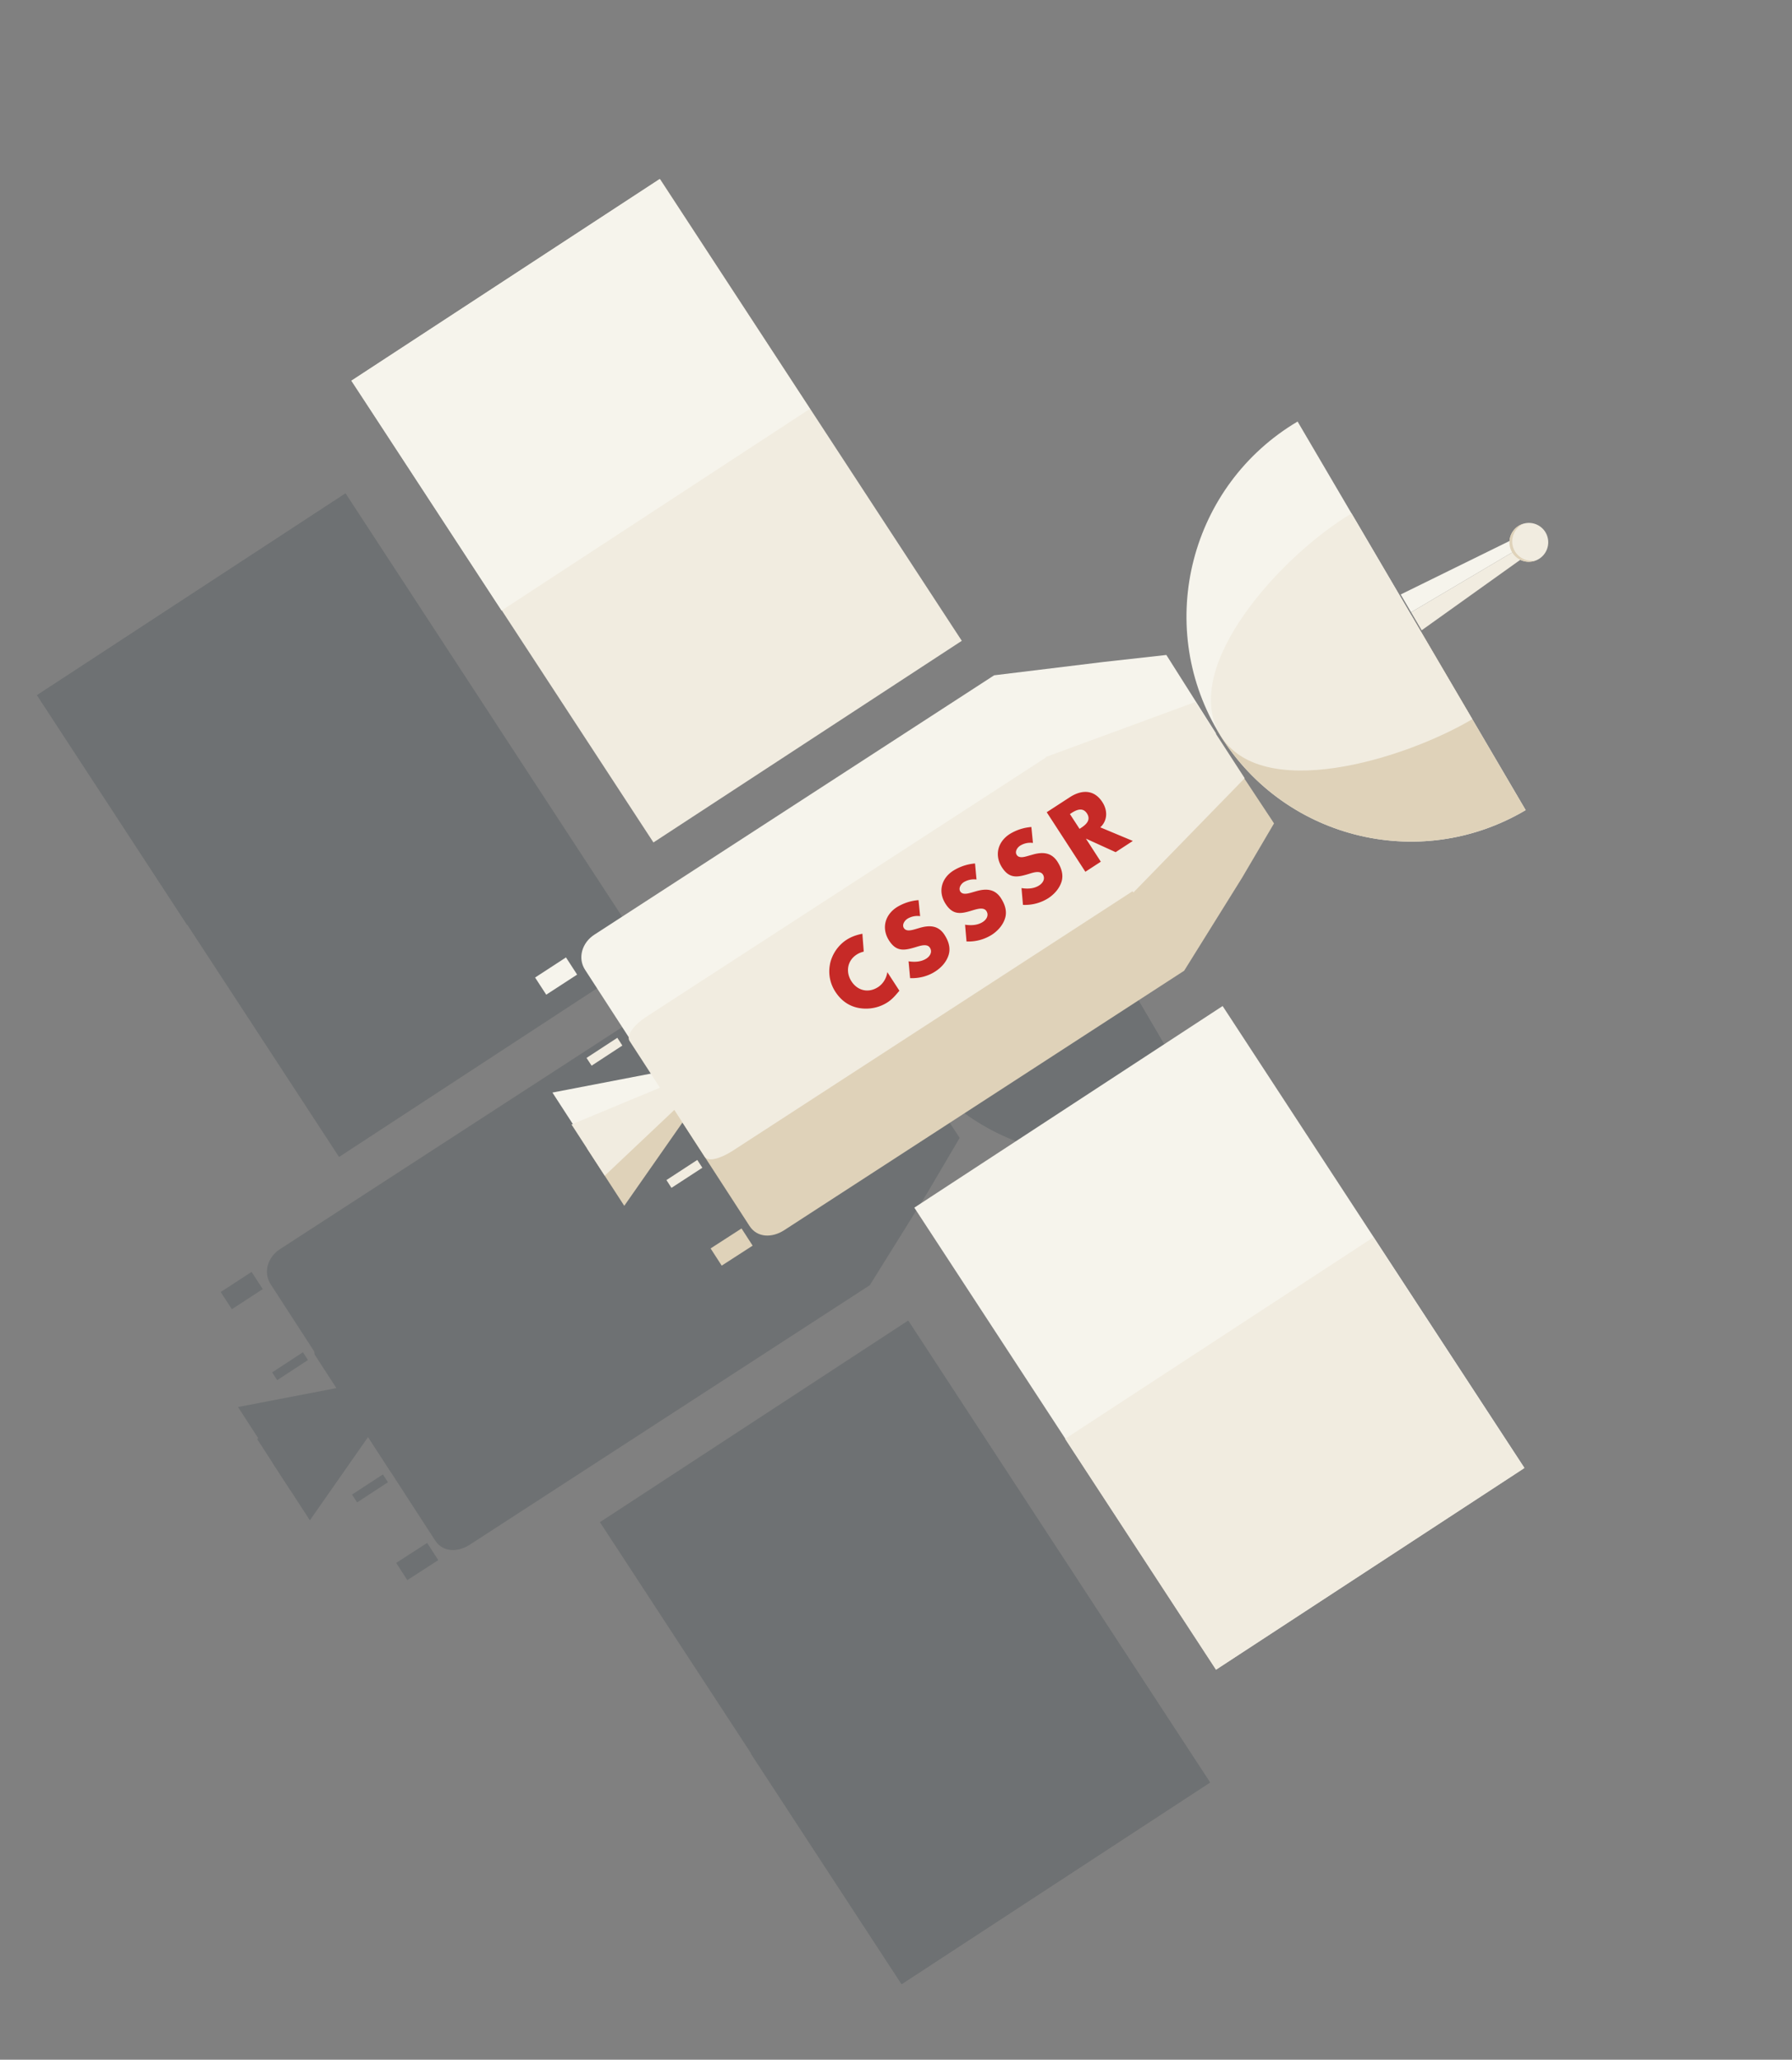 <svg xmlns="http://www.w3.org/2000/svg" width="85.5" height="98.243" viewBox="193.713 0 85.5 98.243"><rect x="193.713" y="0" width="85.5" height="98.243" fill="#808080" stroke="none"/><g opacity=".15" fill="#081D27"><path d="M204.776 62.445l-.533-.818 1.474-.96.532.82z"/><path d="M234.362 46.24l-2.992.333-5.224.637-19.078 12.374c-.574.37-.812 1.104-.438 1.676l3.2 4.936-4.76.916 1.725 2.66 29.943-19.78M213.147 75.367l-.53-.82 1.476-.953.53.82z"/><path d="M236.613 49.91l.05.084-29.945 19.778 1.78 2.742 2.777-3.973 3.2 4.936c.37.57 1.084.57 1.657.198l19.08-12.374 2.76-4.43 1.527-2.596-.09-.14M206.938 65.83l-.24-.37 1.468-.96.24.37z"/><path d="M210.752 71.66l-.243-.373 1.472-.96.242.372z"/><path d="M235.782 48.546l-.042-.062-2.59.955-4.55 1.67.014.022-19.077 12.375c-.573.373-.956.883-.787 1.142l1.45 2.233-4.22 1.753.78 1.204.806 1.24 3.32-3.137 1.45 2.235c.167.26.767.08 1.34-.29L232.75 57.51l.04.06 3.383-3.474 1.926-1.977-.038-.06"/><path d="M218.313 60.994c-.09.457.005.924.257 1.31.273.422.655.698 1.15.78.47.075.94-.02 1.337-.275.23-.15.37-.32.568-.554l-.576-.887c-.037.284-.203.558-.44.713-.46.3-.98.174-1.27-.273-.286-.44-.204-.985.247-1.277.104-.068.222-.114.338-.142-.02-.29-.047-.572-.063-.85-.275.05-.53.14-.766.293-.398.26-.69.694-.783 1.16zM222.614 58.698a.922.922 0 0 0-.612.128c-.134.09-.265.287-.16.444.108.166.347.102.505.06l.225-.066c.47-.14.904-.14 1.202.32.186.285.304.616.202.958-.1.332-.344.604-.633.79-.355.233-.786.34-1.207.323l-.073-.802c.29.042.595.03.847-.13.176-.112.3-.32.17-.52-.13-.208-.47-.09-.655-.034-.55.167-.933.247-1.29-.303-.373-.578-.207-1.22.36-1.59a2.313 2.313 0 0 1 1.043-.342l.076.763zM225.305 56.95a.958.958 0 0 0-.61.128c-.137.09-.263.287-.163.447.11.164.35.097.506.056l.224-.064c.472-.14.907-.14 1.206.32.183.283.305.618.2.957-.1.33-.345.603-.63.79a2.09 2.09 0 0 1-1.21.322l-.07-.8c.29.042.595.032.848-.132.174-.112.3-.317.17-.52-.133-.205-.47-.087-.658-.034-.547.17-.93.248-1.286-.303-.375-.574-.21-1.22.362-1.587a2.326 2.326 0 0 1 1.04-.345l.07.765zM227.997 55.206a.92.92 0 0 0-.61.13c-.136.087-.267.283-.163.442.108.167.35.1.503.057l.227-.064c.47-.14.905-.136 1.207.32.184.284.302.62.202.957-.102.333-.348.605-.632.792a2.08 2.08 0 0 1-1.21.32l-.07-.8c.29.044.594.034.846-.13.174-.113.3-.318.173-.52-.136-.204-.472-.088-.658-.03-.55.167-.935.245-1.29-.304-.373-.577-.208-1.22.36-1.59a2.3 2.3 0 0 1 1.04-.34l.075.76zM232.764 55.11l-.822.536-1.405-.64-.008.002.706 1.093-.737.48-1.844-2.84 1.104-.717c.56-.364 1.16-.374 1.552.236.253.39.256.872-.1 1.202l1.552.648zm-2.543-.576l.07-.046c.242-.157.485-.378.284-.687-.2-.31-.5-.177-.74-.022l-.074.05.46.706zM250.926 40.71l-5.383 2.645.497.847 5.15-3.046z"/><path d="M251.434 41.57l-.244-.414-5.15 3.046.505.86z"/><path d="M252.125 41.668a.924.924 0 0 1-1.266-.327.93.93 0 0 1 .33-1.27.924.924 0 0 1 1.267.326.933.933 0 0 1-.332 1.272z"/><path d="M250.992 41.295a.928.928 0 0 1 .33-1.27c.03-.02.064-.033.098-.046a.858.858 0 0 0-.23.09.933.933 0 0 0-.33 1.272c.24.41.744.56 1.17.372a.923.923 0 0 1-1.038-.42zM240.624 35.106c-5.114 3.028-6.825 9.63-3.82 14.75 3.007 5.118 9.59 6.814 14.702 3.785l-10.882-18.534z"/><path d="M246.057 44.354l-9.263 5.48a.05.05 0 0 1 .01.02c3.007 5.12 9.59 6.815 14.702 3.786l-5.45-9.286z"/><path d="M243.2 39.49c-3.273 1.937-8.202 7.267-6.28 10.543 1.925 3.277 8.765 1.207 12.04-.73l-5.76-9.812zM236.737 94.63l-14.4-22.027 14.71-9.618 14.4 22.028z"/><path d="M236.728 94.644l-7.2-11.014 14.712-9.615 7.2 11.013zM209.89 55.184l-14.4-22.027 14.712-9.62 14.4 22.03z"/><path d="M202.643 44.123l-7.168-10.964 14.712-9.62 7.168 10.963z"/></g><path fill="#F6F4EC" d="M219.775 47.444l-.532-.818 1.474-.96.532.82z"/><path fill="#F6F4EC" d="M249.362 31.24l-2.992.333-5.224.637-19.078 12.374c-.574.37-.812 1.104-.438 1.676l3.2 4.936-4.76.916 1.725 2.66 29.943-19.78"/><g fill="#DFD2B9"><path d="M228.147 60.367l-.53-.82 1.476-.953.53.82z"/><path d="M251.613 34.91l.05.084-29.945 19.778 1.78 2.742 2.777-3.973 3.2 4.936c.37.57 1.084.57 1.657.198l19.08-12.374 2.76-4.43 1.527-2.596-.09-.14"/></g><path fill="#F1ECE0" d="M221.94 50.83l-.243-.37 1.47-.96.24.37zM225.75 56.658l-.24-.372 1.472-.96.242.372z"/><path fill="#F1ECE0" d="M250.782 33.546l-.042-.062-2.59.955-4.55 1.67.014.022-19.077 12.375c-.573.373-.956.883-.787 1.142l1.45 2.233-4.22 1.753.78 1.204.806 1.24 3.32-3.137 1.45 2.235c.167.26.767.08 1.34-.29L247.75 42.51l.04.06 3.383-3.474 1.926-1.977-.038-.06"/><g fill="#C62A27"><path d="M233.313 45.994c-.09.457.005.924.257 1.31.273.422.655.698 1.15.78.47.075.94-.02 1.337-.275.23-.15.37-.32.568-.554l-.576-.887c-.037.284-.203.558-.44.713-.46.3-.98.174-1.27-.273-.286-.44-.204-.985.247-1.277.104-.068.222-.114.338-.142-.02-.29-.047-.572-.063-.85-.275.05-.53.14-.766.293-.398.26-.69.694-.783 1.16zM237.614 43.698a.922.922 0 0 0-.612.128c-.134.09-.265.287-.16.444.108.166.347.102.505.06l.225-.066c.47-.14.904-.14 1.202.32.186.285.304.616.202.958-.1.332-.344.604-.633.79-.355.233-.786.34-1.207.323l-.073-.802c.29.042.595.03.847-.13.176-.112.3-.32.17-.52-.13-.208-.47-.09-.655-.034-.55.167-.933.247-1.29-.303-.373-.578-.207-1.22.36-1.59a2.313 2.313 0 0 1 1.043-.342l.076.763zM240.305 41.95a.958.958 0 0 0-.61.128c-.137.09-.263.287-.163.447.11.164.35.097.506.056l.224-.064c.472-.14.907-.14 1.206.32.183.283.305.618.2.957-.1.33-.345.603-.63.79a2.09 2.09 0 0 1-1.21.322l-.07-.8c.29.042.595.032.848-.132.174-.112.3-.317.17-.52-.133-.205-.47-.087-.658-.034-.547.17-.93.248-1.286-.303-.375-.574-.21-1.22.362-1.587a2.326 2.326 0 0 1 1.04-.345l.07.765zM242.997 40.206a.92.92 0 0 0-.61.13c-.136.087-.267.283-.163.442.108.167.35.1.503.057l.227-.064c.47-.14.905-.136 1.207.32.184.284.302.62.202.957-.102.333-.348.605-.632.792a2.08 2.08 0 0 1-1.21.32l-.07-.8c.29.044.594.034.846-.13.174-.113.3-.318.173-.52-.136-.204-.472-.088-.658-.03-.55.167-.935.245-1.29-.304-.373-.577-.208-1.22.36-1.59a2.3 2.3 0 0 1 1.04-.34l.075.76zM247.764 40.11l-.822.536-1.405-.64-.008.002.706 1.093-.737.48-1.844-2.84 1.104-.717c.56-.364 1.16-.374 1.552.236.253.39.256.872-.1 1.202l1.552.648zm-2.543-.576l.07-.046c.242-.157.485-.378.284-.687-.2-.31-.5-.177-.74-.022l-.074.05.46.706z"/></g><path fill="#F6F4EC" d="M265.926 25.71l-5.383 2.645.497.847 5.15-3.046z"/><path fill="#F1ECE0" d="M266.434 26.57l-.244-.414-5.15 3.046.505.86z"/><path fill="#F1ECE0" d="M267.125 26.668a.924.924 0 0 1-1.266-.327.93.93 0 0 1 .33-1.27.924.924 0 0 1 1.267.326.933.933 0 0 1-.332 1.272z"/><path fill="#DFD2B9" d="M265.992 26.295a.928.928 0 0 1 .33-1.27c.03-.02.064-.033.098-.046a.858.858 0 0 0-.23.09.933.933 0 0 0-.33 1.272c.24.41.744.56 1.17.372a.923.923 0 0 1-1.038-.42z"/><path fill="#F6F4EC" d="M255.624 20.106c-5.114 3.028-6.825 9.63-3.82 14.75 3.007 5.118 9.59 6.814 14.702 3.785l-10.882-18.534z"/><path fill="#DFD2B9" d="M261.057 29.354l-9.263 5.48a.05.05 0 0 1 .01.02c3.007 5.12 9.59 6.815 14.702 3.786l-5.45-9.286z"/><path fill="#F1ECE0" d="M258.2 24.49c-3.273 1.937-8.202 7.267-6.28 10.543 1.925 3.277 8.765 1.207 12.04-.73l-5.76-9.812z"/><path fill="#F6F4EC" d="M251.737 79.63l-14.4-22.028 14.71-9.617 14.4 22.027z"/><path fill="#F1ECE0" d="M251.73 79.644l-7.2-11.014 14.712-9.615 7.198 11.013zM224.89 40.183l-14.4-22.027 14.712-9.618 14.4 22.027z"/><path fill="#F6F4EC" d="M217.642 29.123l-7.168-10.964 14.71-9.62 7.17 10.963z"/></svg>